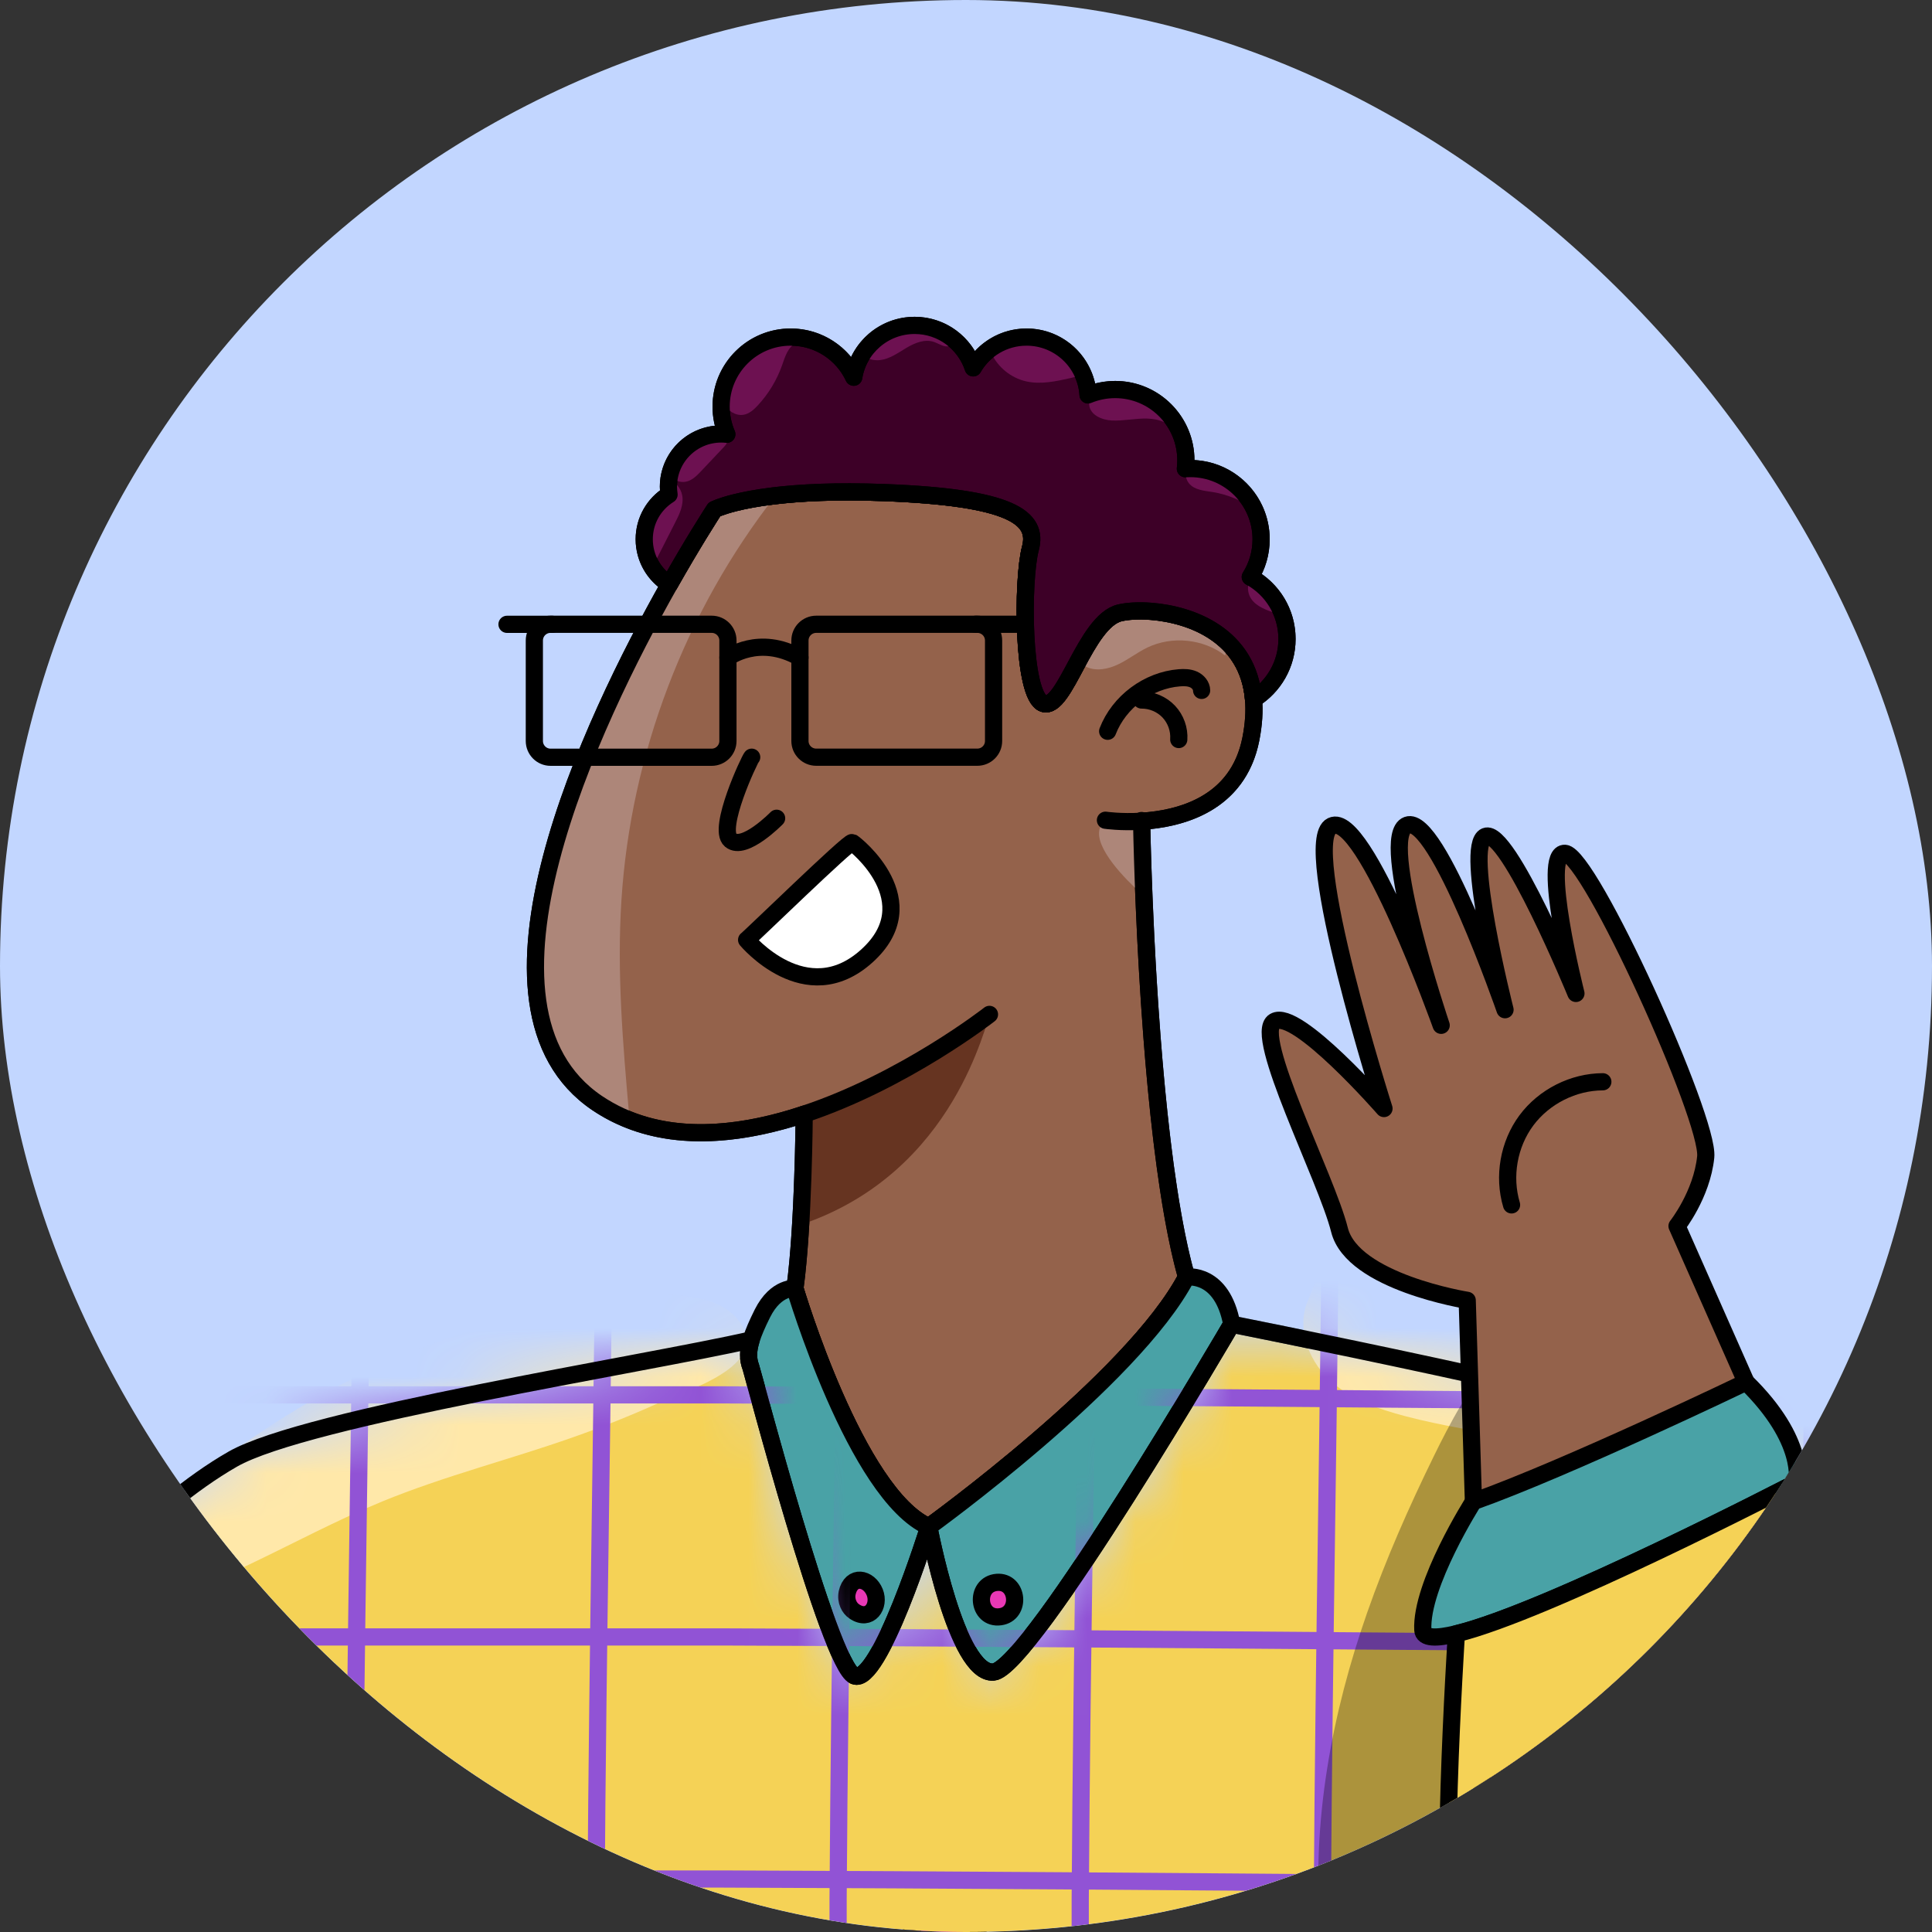 <svg width="40" height="40" viewBox="0 0 40 40" fill="none" xmlns="http://www.w3.org/2000/svg">
<rect x="0" y="0" width="40" height="40" fill="#333333" stroke="none"/>
<g id="Avatar">
<g clip-path="url(#clip0_2_76979)">
<rect y="-0" width="40" height="40" rx="20" fill="#C2D6FF"/>
<g id="Illustration">
<g id="Group">
<path id="Vector" d="M25.897 15.304C25.662 16.485 24.713 16.864 23.942 16.972C23.836 16.987 23.733 16.997 23.636 17.003C23.638 17.096 23.648 17.685 23.683 18.543C23.767 20.656 23.992 24.407 24.566 26.441H24.565C23.456 28.563 19.23 31.611 19.23 31.611C17.719 30.939 16.458 26.676 16.458 26.676C16.51 26.294 16.549 25.827 16.576 25.359C16.631 24.434 16.646 23.5 16.649 23.182V23.181C16.65 23.108 16.65 23.068 16.65 23.068C15.46 23.463 14.165 23.632 13.036 23.19C12.804 23.099 12.58 22.984 12.365 22.839C9.423 20.855 12.259 14.934 13.861 12.097C14.098 11.677 14.308 11.325 14.468 11.063C14.669 10.735 14.792 10.548 14.792 10.548C14.792 10.548 14.916 10.484 15.214 10.409C15.403 10.362 15.662 10.31 16.004 10.268C16.022 10.267 16.04 10.264 16.058 10.262C16.595 10.2 17.327 10.162 18.299 10.198C20.939 10.297 21.506 10.716 21.333 11.357C21.161 11.999 21.161 14.416 21.605 14.565C22.049 14.713 22.468 12.863 23.183 12.69C23.335 12.653 23.567 12.637 23.834 12.658C24.669 12.723 25.843 13.155 25.953 14.476C25.974 14.721 25.958 14.996 25.897 15.304Z" fill="#94624B" stroke="black" stroke-width="0.356" stroke-linecap="round" stroke-linejoin="round"/>
<path id="Vector_2" d="M22.663 12.362C22.437 12.546 22.237 12.781 22.175 13.066C22.114 13.35 22.23 13.685 22.493 13.808C22.701 13.904 22.95 13.852 23.156 13.752C23.363 13.653 23.545 13.508 23.752 13.408C24.264 13.16 24.913 13.226 25.365 13.572C25.436 13.262 25.466 12.939 25.4 12.629C25.334 12.318 25.163 12.022 24.896 11.851C24.46 11.572 23.874 11.68 23.418 11.924C22.961 12.168 22.578 12.532 22.126 12.785" fill="#AD8679"/>
<path id="Vector_3" d="M20.485 21.082C20.401 21.067 19.827 24.265 16.576 25.358L16.649 23.145L20.485 21.082Z" fill="#663421"/>
<path id="Vector_4" d="M13.027 23.098C13.03 23.128 13.033 23.159 13.036 23.189C12.804 23.099 12.58 22.983 12.365 22.838C9.423 20.854 12.259 14.933 13.861 12.097C14.098 11.677 14.308 11.325 14.468 11.062C14.669 10.734 14.792 10.548 14.792 10.548C14.792 10.548 14.916 10.483 15.214 10.409C15.403 10.361 15.662 10.31 16.004 10.268C16.022 10.266 16.04 10.264 16.058 10.261C14.188 12.65 13.059 15.611 12.866 18.639C12.77 20.125 12.895 21.615 13.027 23.098Z" fill="#AD8679"/>
<path id="Vector_5" d="M23.636 17.002C23.638 17.095 23.648 17.683 23.683 18.541C23.652 18.518 23.623 18.493 23.595 18.468C23.334 18.235 22.643 17.552 22.769 17.153C22.891 16.77 23.586 16.85 23.942 16.971C23.836 16.986 23.733 16.995 23.636 17.002Z" fill="#AD8679"/>
<path id="Vector_6" d="M25.897 15.304C25.63 16.648 24.437 16.953 23.636 17.003C23.642 17.328 23.759 23.581 24.566 26.441H24.565C23.456 28.563 19.23 31.611 19.23 31.611C17.719 30.939 16.458 26.676 16.458 26.676C16.638 25.365 16.65 23.068 16.65 23.068C15.217 23.543 13.632 23.692 12.365 22.839C9.423 20.855 12.259 14.934 13.861 12.097C14.098 11.677 14.308 11.325 14.468 11.063C14.669 10.735 14.792 10.548 14.792 10.548C14.792 10.548 14.916 10.484 15.214 10.409C15.403 10.362 15.662 10.31 16.004 10.268C16.545 10.202 17.294 10.161 18.299 10.198C20.939 10.297 21.506 10.716 21.333 11.357C21.161 11.999 21.161 14.416 21.605 14.565C22.049 14.712 22.468 12.863 23.183 12.69C23.335 12.653 23.567 12.637 23.834 12.658C24.669 12.723 25.843 13.155 25.953 14.476C25.974 14.721 25.958 14.996 25.897 15.304Z" stroke="black" stroke-width="0.356" stroke-linecap="round" stroke-linejoin="round"/>
<path id="Vector_7" d="M22.887 16.982C22.887 16.982 23.205 17.029 23.636 17.003" stroke="black" stroke-width="0.356" stroke-linecap="round" stroke-linejoin="round"/>
<path id="Vector_8" d="M16.65 23.067C18.728 22.378 20.486 21.002 20.486 21.002" stroke="black" stroke-width="0.356" stroke-linecap="round" stroke-linejoin="round"/>
<path id="Vector_9" d="M26.646 13.23C26.646 13.756 26.369 14.217 25.953 14.476C25.842 13.155 24.668 12.723 23.833 12.657C23.566 12.636 23.334 12.653 23.183 12.689C22.467 12.862 22.048 14.712 21.604 14.564C21.16 14.416 21.16 11.999 21.333 11.357C21.505 10.716 20.938 10.296 18.299 10.198C17.293 10.16 16.544 10.202 16.003 10.268C15.662 10.31 15.403 10.361 15.213 10.409C14.916 10.483 14.791 10.548 14.791 10.548C14.791 10.548 14.669 10.734 14.468 11.063C14.307 11.325 14.098 11.677 13.86 12.097C13.716 12.009 13.595 11.888 13.505 11.746C13.4 11.578 13.338 11.379 13.338 11.165C13.338 10.775 13.543 10.433 13.852 10.24C13.844 10.186 13.839 10.131 13.839 10.075C13.839 10.019 13.844 9.966 13.851 9.913C13.855 9.887 13.86 9.861 13.866 9.835C13.975 9.348 14.41 8.985 14.93 8.985H14.931C14.97 8.985 15.01 8.987 15.048 8.991C14.972 8.816 14.93 8.622 14.93 8.419C14.93 8.368 14.933 8.318 14.938 8.268C15.013 7.543 15.626 6.979 16.37 6.979C16.562 6.979 16.745 7.016 16.913 7.085C17.25 7.222 17.523 7.482 17.676 7.81C17.702 7.646 17.759 7.492 17.842 7.355C18.065 6.985 18.471 6.737 18.936 6.737C19.256 6.737 19.549 6.855 19.772 7.05C19.945 7.2 20.076 7.395 20.149 7.616C20.236 7.466 20.352 7.335 20.491 7.232C20.704 7.073 20.968 6.979 21.254 6.979C21.778 6.979 22.229 7.295 22.424 7.748C22.482 7.88 22.518 8.025 22.527 8.176C22.565 8.161 22.603 8.147 22.642 8.134C22.783 8.09 22.933 8.065 23.088 8.065C23.802 8.065 24.396 8.576 24.526 9.252C24.543 9.342 24.552 9.435 24.552 9.53C24.552 9.589 24.549 9.647 24.542 9.704C24.547 9.704 24.553 9.703 24.558 9.703C24.587 9.701 24.616 9.701 24.645 9.701C25.237 9.701 25.747 10.051 25.978 10.556C26.063 10.742 26.11 10.948 26.11 11.165C26.11 11.452 26.028 11.72 25.886 11.946C25.888 11.947 25.891 11.948 25.893 11.95C26.206 12.124 26.449 12.41 26.567 12.753C26.618 12.903 26.646 13.063 26.646 13.23Z" fill="#3D0027" stroke="black" stroke-width="0.356" stroke-linecap="round" stroke-linejoin="round"/>
<path id="Vector_10" d="M23.635 17.002C23.634 16.993 23.634 16.988 23.634 16.988" stroke="black" stroke-width="0.356" stroke-linecap="round" stroke-linejoin="round"/>
<path id="Vector_11" d="M15.552 27.742C15.915 27.659 16.148 27.592 16.207 27.544C16.315 27.459 16.396 27.125 16.458 26.676" stroke="black" stroke-width="0.356" stroke-linecap="round" stroke-linejoin="round"/>
<path id="Vector_12" d="M24.566 26.441C24.66 26.777 24.764 27.066 24.878 27.293C24.878 27.293 25.107 27.338 25.502 27.416" stroke="black" stroke-width="0.356" stroke-linecap="round" stroke-linejoin="round"/>
<path id="Vector_13" d="M19.23 31.61C19.23 31.61 18.202 34.913 17.685 34.696C17.169 34.478 15.581 28.397 15.546 28.306C15.483 28.142 15.481 27.974 15.552 27.742C15.598 27.591 15.675 27.413 15.786 27.191C16.068 26.629 16.458 26.676 16.458 26.676C16.458 26.676 17.719 30.939 19.23 31.61Z" fill="#49A2A6" stroke="black" stroke-width="0.356" stroke-linecap="round" stroke-linejoin="round"/>
<path id="Vector_14" d="M25.502 27.415C25.502 27.415 21.334 34.556 20.569 34.618C19.803 34.68 19.23 31.61 19.23 31.61C19.23 31.61 23.456 28.562 24.565 26.44H24.566C24.588 26.437 25.304 26.342 25.502 27.415Z" fill="#49A2A6" stroke="black" stroke-width="0.356" stroke-linecap="round" stroke-linejoin="round"/>
<g id="Group_2">
<path id="Vector_15" d="M13.976 10.824C13.826 11.118 13.676 11.413 13.526 11.707C13.52 11.72 13.513 11.733 13.506 11.745C13.4 11.577 13.339 11.378 13.339 11.165C13.339 10.775 13.544 10.432 13.852 10.24C13.844 10.186 13.84 10.131 13.84 10.075C13.84 10.019 13.844 9.966 13.852 9.913C13.988 9.984 14.095 10.105 14.124 10.255C14.161 10.451 14.068 10.646 13.976 10.824Z" fill="#6D1151"/>
<path id="Vector_16" d="M15.052 9.156C15.044 9.193 15.017 9.222 14.992 9.25C14.834 9.417 14.676 9.584 14.519 9.751C14.43 9.845 14.334 9.944 14.207 9.972C14.08 10 13.939 9.943 13.867 9.835C13.976 9.349 14.411 8.985 14.93 8.985H14.931C14.956 8.995 14.98 9.008 15 9.026C15.038 9.058 15.063 9.108 15.052 9.156Z" fill="#6D1151"/>
<path id="Vector_17" d="M16.913 7.084C16.897 7.085 16.881 7.085 16.865 7.084C16.735 7.08 16.598 7.052 16.479 7.107C16.312 7.184 16.254 7.386 16.193 7.56C16.084 7.869 15.911 8.155 15.688 8.395C15.607 8.482 15.513 8.566 15.397 8.587C15.231 8.616 15.066 8.503 14.981 8.358C14.965 8.329 14.95 8.298 14.938 8.267C15.013 7.543 15.626 6.978 16.37 6.978C16.562 6.978 16.745 7.016 16.913 7.084Z" fill="#6D1151"/>
<path id="Vector_18" d="M19.773 7.05C19.749 7.098 19.716 7.14 19.667 7.16C19.559 7.205 19.447 7.117 19.335 7.079C19.146 7.014 18.938 7.1 18.765 7.203C18.592 7.306 18.423 7.431 18.223 7.455C18.09 7.471 17.955 7.431 17.842 7.355C18.065 6.985 18.472 6.737 18.936 6.737C19.256 6.737 19.549 6.855 19.773 7.05Z" fill="#6D1151"/>
<path id="Vector_19" d="M22.425 7.747C22.343 7.782 22.254 7.806 22.17 7.826C21.865 7.895 21.547 7.965 21.242 7.895C20.931 7.824 20.66 7.604 20.526 7.315C20.514 7.288 20.502 7.26 20.491 7.231C20.704 7.072 20.968 6.978 21.254 6.978C21.779 6.978 22.229 7.295 22.425 7.747Z" fill="#6D1151"/>
<path id="Vector_20" d="M24.527 9.252C24.457 9.196 24.423 9.076 24.379 8.986C24.269 8.767 24.001 8.673 23.755 8.666C23.51 8.659 23.266 8.717 23.02 8.706C22.814 8.696 22.571 8.592 22.551 8.386C22.542 8.294 22.583 8.208 22.643 8.134C22.784 8.09 22.933 8.065 23.089 8.065C23.803 8.065 24.397 8.576 24.527 9.252Z" fill="#6D1151"/>
<path id="Vector_21" d="M25.977 10.556C25.722 10.366 25.42 10.237 25.105 10.187C24.929 10.16 24.73 10.145 24.617 10.008C24.549 9.924 24.532 9.809 24.558 9.703C24.586 9.701 24.616 9.7 24.645 9.7C25.236 9.7 25.746 10.051 25.977 10.556Z" fill="#6D1151"/>
<path id="Vector_22" d="M26.567 12.752C26.497 12.723 26.424 12.7 26.353 12.676C26.16 12.611 25.949 12.52 25.869 12.332C25.817 12.209 25.835 12.07 25.893 11.949C26.207 12.123 26.449 12.409 26.567 12.752Z" fill="#6D1151"/>
</g>
<path id="Vector_23" d="M26.646 13.23C26.646 13.756 26.369 14.217 25.953 14.476C25.842 13.155 24.668 12.723 23.833 12.657C23.566 12.636 23.334 12.653 23.183 12.689C22.467 12.862 22.048 14.712 21.604 14.564C21.16 14.416 21.16 11.999 21.333 11.357C21.505 10.716 20.938 10.296 18.299 10.198C17.293 10.16 16.544 10.202 16.003 10.268C15.662 10.31 15.403 10.361 15.213 10.409C14.916 10.483 14.791 10.548 14.791 10.548C14.791 10.548 14.669 10.734 14.468 11.063C14.307 11.325 14.098 11.677 13.86 12.097C13.547 11.905 13.338 11.559 13.338 11.165C13.338 10.772 13.543 10.433 13.852 10.24C13.844 10.186 13.839 10.131 13.839 10.075C13.839 9.473 14.328 8.985 14.93 8.985C14.97 8.985 15.009 8.987 15.048 8.991C14.972 8.816 14.93 8.622 14.93 8.419C14.93 7.624 15.575 6.979 16.37 6.979C16.948 6.979 17.446 7.319 17.676 7.81C17.773 7.202 18.3 6.737 18.936 6.737C19.502 6.737 19.982 7.106 20.149 7.616C20.369 7.235 20.781 6.979 21.254 6.979C21.932 6.979 22.487 7.508 22.527 8.176C22.7 8.105 22.889 8.065 23.088 8.065C23.897 8.065 24.552 8.721 24.552 9.53C24.552 9.589 24.549 9.647 24.542 9.704C24.576 9.702 24.611 9.701 24.645 9.701C25.454 9.701 26.11 10.357 26.11 11.165C26.11 11.452 26.028 11.72 25.886 11.946C26.339 12.194 26.646 12.677 26.646 13.23Z" stroke="black" stroke-width="0.356" stroke-linecap="round" stroke-linejoin="round"/>
<path id="Vector_24" d="M18.852 36.009C18.742 36.106 18.687 36.252 18.659 36.396C18.607 36.66 18.633 36.951 18.791 37.17C18.948 37.388 19.254 37.508 19.501 37.401C19.663 37.33 19.776 37.177 19.849 37.017C19.95 36.798 19.988 36.538 19.893 36.317C19.76 36.011 19.13 35.767 18.852 36.009Z" fill="#E938B5" stroke="black" stroke-width="0.356" stroke-linecap="round" stroke-linejoin="round"/>
<g id="Vector_25">
<path d="M19.936 39.452C19.743 39.333 19.485 39.352 19.289 39.466C19.093 39.579 18.954 39.774 18.868 39.983C18.781 40.193 18.742 40.429 18.807 40.646C18.871 40.863 19.055 41.052 19.279 41.079C19.525 41.108 19.753 40.948 19.919 40.766C20.066 40.604 20.187 40.414 20.233 40.201C20.278 39.987 20.238 39.749 20.094 39.586C19.951 39.422 19.696 39.352 19.503 39.452" fill="#E938B5"/>
<path d="M19.936 39.452C19.743 39.333 19.485 39.352 19.289 39.466C19.093 39.579 18.954 39.774 18.868 39.983C18.781 40.193 18.742 40.429 18.807 40.646C18.871 40.863 19.055 41.052 19.279 41.079C19.525 41.108 19.753 40.948 19.919 40.766C20.066 40.604 20.187 40.414 20.233 40.201C20.278 39.987 20.238 39.749 20.094 39.586C19.951 39.422 19.696 39.352 19.503 39.452" stroke="black" stroke-width="0.356" stroke-linecap="round" stroke-linejoin="round"/>
</g>
<path id="Vector_26" d="M20.71 33.473C21.148 33.413 21.082 32.727 20.642 32.761C20.171 32.798 20.233 33.539 20.71 33.473Z" fill="#E938B5" stroke="black" stroke-width="0.356" stroke-linecap="round" stroke-linejoin="round"/>
<path id="Vector_27" d="M17.54 32.979C17.522 33.056 17.532 33.14 17.564 33.212C17.59 33.273 17.632 33.326 17.687 33.363C18.003 33.578 18.224 33.248 18.11 32.965C17.991 32.669 17.626 32.594 17.539 32.979H17.54Z" fill="#E938B5" stroke="black" stroke-width="0.356" stroke-linecap="round" stroke-linejoin="round"/>
<path id="Vector_28" d="M22.933 15.14C23.167 14.533 23.768 14.084 24.417 14.033C24.516 14.025 24.619 14.027 24.71 14.067C24.801 14.107 24.877 14.195 24.878 14.294" stroke="black" stroke-width="0.356" stroke-linecap="round" stroke-linejoin="round"/>
<path id="Vector_29" d="M23.634 14.493C23.845 14.491 24.055 14.581 24.199 14.734C24.343 14.887 24.42 15.101 24.405 15.311" stroke="black" stroke-width="0.356" stroke-linecap="round" stroke-linejoin="round"/>
<g id="Group_3">
<path id="Vector_30" d="M20.234 12.925H16.899C16.713 12.925 16.562 13.075 16.562 13.261V15.341C16.562 15.527 16.713 15.677 16.899 15.677H20.234C20.42 15.677 20.571 15.527 20.571 15.341V13.261C20.571 13.075 20.42 12.925 20.234 12.925Z" stroke="black" stroke-width="0.356" stroke-linecap="round" stroke-linejoin="round"/>
<path id="Vector_31" d="M20.2 12.925H21.136" stroke="black" stroke-width="0.356" stroke-linecap="round" stroke-linejoin="round"/>
<g id="Group_4">
<path id="Vector_32" d="M11.399 15.678H14.735C14.92 15.678 15.071 15.527 15.071 15.341V13.261C15.071 13.075 14.92 12.925 14.735 12.925H11.399C11.213 12.925 11.063 13.075 11.063 13.261V15.341C11.063 15.527 11.213 15.678 11.399 15.678Z" stroke="black" stroke-width="0.356" stroke-linecap="round" stroke-linejoin="round"/>
<path id="Vector_33" d="M11.434 12.926H10.497" stroke="black" stroke-width="0.356" stroke-linecap="round" stroke-linejoin="round"/>
</g>
<path id="Vector_34" d="M15.071 13.614C15.071 13.614 15.71 13.132 16.562 13.614" stroke="black" stroke-width="0.356" stroke-linecap="round" stroke-linejoin="round"/>
</g>
<path id="Vector_35" d="M15.563 15.677C15.517 15.723 14.845 17.159 15.126 17.394C15.407 17.628 16.079 16.941 16.079 16.941" stroke="black" stroke-width="0.356" stroke-linecap="round" stroke-linejoin="round"/>
<path id="Vector_36" d="M15.458 19.459C15.542 19.398 17.581 17.41 17.644 17.443C17.707 17.476 19.204 18.663 17.943 19.796C16.682 20.929 15.458 19.459 15.458 19.459Z" fill="white" stroke="black" stroke-width="0.356" stroke-linecap="round" stroke-linejoin="round"/>
<g id="Clip path group">
<mask id="mask0_2_76979" style="mask-type:luminance" maskUnits="userSpaceOnUse" x="1" y="27" width="39" height="18">
<g id="clippath-1">
<path id="Vector_37" d="M39.23 32.48C39.23 32.48 24.184 44.265 18.334 44.804C12.485 45.343 1.289 33.293 1.289 33.293C1.289 33.293 3.056 31.218 4.822 30.209C6.34 29.341 13.342 28.246 15.552 27.741C15.481 27.974 15.484 28.142 15.546 28.306C15.581 28.397 17.169 34.478 17.685 34.695C18.202 34.913 19.23 31.61 19.23 31.61C19.23 31.61 19.803 34.681 20.569 34.619C21.334 34.557 25.502 27.416 25.502 27.416C27.771 27.87 35.519 29.451 36.594 30.096C37.856 30.854 39.23 32.48 39.23 32.48Z" fill="white"/>
</g>
</mask>
<g mask="url(#mask0_2_76979)">
<g id="Group_5">
<path id="Vector_38" d="M39.23 32.48C39.23 32.48 24.183 44.264 18.333 44.804C12.484 45.343 1.288 33.293 1.288 33.293C1.288 33.293 3.055 31.217 4.822 30.208C6.339 29.341 13.341 28.246 15.551 27.741C15.48 27.973 15.483 28.141 15.545 28.305C15.58 28.397 17.168 34.477 17.685 34.695C18.201 34.912 19.23 31.61 19.23 31.61C19.23 31.61 19.803 34.68 20.568 34.618C21.333 34.556 25.501 27.415 25.501 27.415C27.77 27.869 35.519 29.451 36.593 30.096C37.856 30.853 39.23 32.48 39.23 32.48Z" fill="#F5D256" stroke="black" stroke-width="0.356" stroke-linecap="round" stroke-linejoin="round"/>
<path id="Vector_39" d="M11.861 29.758C10.551 30.22 9.197 30.559 7.912 31.087C6.041 31.855 4.31 33.022 2.325 33.409C2.127 33.448 1.876 33.457 1.773 33.283C1.666 33.104 1.805 32.883 1.94 32.725C4.553 29.662 8.281 27.573 12.257 26.944C13.081 26.814 14.757 26.558 15.328 27.386C15.947 28.283 14.203 28.791 13.642 29.044C13.059 29.308 12.464 29.546 11.861 29.758Z" fill="#FFE8A9"/>
<path id="Vector_40" d="M27.09 26.904C26.835 27.45 27.068 28.128 27.501 28.546C27.934 28.964 28.526 29.172 29.109 29.324C30.602 29.713 32.156 29.814 33.661 30.155C35.166 30.497 36.681 31.127 37.649 32.328C37.864 32.594 38.051 32.888 38.308 33.114C38.565 33.341 38.916 33.496 39.249 33.415C39.771 33.288 40.002 32.667 40.02 32.13C40.074 30.555 39.049 29.134 37.854 28.106C35.077 25.715 31.106 24.789 27.559 25.707" fill="#FFE8A9"/>
<g id="Group_6">
<g id="Group_7">
<path id="Vector_41" d="M2.493 23.455C2.461 28.74 2.345 34.026 2.314 39.312V49.52" stroke="#9153D5" stroke-width="0.356" stroke-linecap="round" stroke-linejoin="round"/>
<path id="Vector_42" d="M7.506 23.455C7.474 28.74 7.358 34.026 7.327 39.312V49.52" stroke="#9153D5" stroke-width="0.356" stroke-linecap="round" stroke-linejoin="round"/>
<path id="Vector_43" d="M12.52 23.455C12.488 28.74 12.372 34.026 12.341 39.312V49.52" stroke="#9153D5" stroke-width="0.356" stroke-linecap="round" stroke-linejoin="round"/>
<path id="Vector_44" d="M17.531 23.455C17.499 28.74 17.384 34.026 17.352 39.312V49.52" stroke="#9153D5" stroke-width="0.356" stroke-linecap="round" stroke-linejoin="round"/>
<path id="Vector_45" d="M22.544 23.455C22.512 28.74 22.397 34.026 22.365 39.312V49.52" stroke="#9153D5" stroke-width="0.356" stroke-linecap="round" stroke-linejoin="round"/>
<path id="Vector_46" d="M27.557 23.455C27.526 28.74 27.41 34.026 27.378 39.312V49.52" stroke="#9153D5" stroke-width="0.356" stroke-linecap="round" stroke-linejoin="round"/>
<path id="Vector_47" d="M32.57 23.455C32.538 28.74 32.423 34.026 32.391 39.312V49.52" stroke="#9153D5" stroke-width="0.356" stroke-linecap="round" stroke-linejoin="round"/>
<path id="Vector_48" d="M37.583 23.455C37.551 28.74 37.436 34.026 37.404 39.312V49.52" stroke="#9153D5" stroke-width="0.356" stroke-linecap="round" stroke-linejoin="round"/>
</g>
<g id="Group_8">
<path id="Vector_49" d="M42.915 29.058C33.6 29.026 24.286 28.91 14.972 28.879H-3.018" stroke="#9153D5" stroke-width="0.356" stroke-linecap="round" stroke-linejoin="round"/>
<path id="Vector_50" d="M42.915 34.07C33.6 34.038 24.286 33.922 14.972 33.891H-3.018" stroke="#9153D5" stroke-width="0.356" stroke-linecap="round" stroke-linejoin="round"/>
<path id="Vector_51" d="M42.915 39.082C33.6 39.05 24.286 38.935 14.972 38.903H-3.018" stroke="#9153D5" stroke-width="0.356" stroke-linecap="round" stroke-linejoin="round"/>
</g>
</g>
</g>
</g>
</g>
<path id="Vector_52" d="M39.23 32.48C39.23 32.48 24.183 44.265 18.333 44.805C12.484 45.344 1.288 33.294 1.288 33.294C1.288 33.294 3.055 31.218 4.822 30.209C6.339 29.341 13.341 28.247 15.551 27.742C15.48 27.974 15.483 28.142 15.545 28.306C15.58 28.398 17.168 34.478 17.685 34.696C18.201 34.913 19.23 31.611 19.23 31.611C19.23 31.611 19.803 34.681 20.568 34.619C21.333 34.557 25.501 27.416 25.501 27.416C27.77 27.87 35.519 29.452 36.593 30.097C37.856 30.854 39.23 32.48 39.23 32.48Z" stroke="black" stroke-width="0.356" stroke-linecap="round" stroke-linejoin="round"/>
</g>
<path id="Vector_53" opacity="0.3" d="M28.305 33.39C27.581 35.459 27.145 37.725 27.34 39.963C27.388 40.509 27.477 41.065 27.713 41.532C27.949 42 28.357 42.368 28.807 42.373C29.497 42.38 29.996 41.6 30.38 40.899C31.442 38.957 32.527 36.956 32.938 34.674C33.289 32.724 33.11 30.641 32.448 28.818C31.589 26.452 30.288 28.917 29.688 30.144C29.175 31.191 28.698 32.267 28.305 33.39L28.305 33.39Z" fill="black"/>
<g id="Group_9">
<path id="Vector_54" d="M30.377 26.922C30.377 26.922 28.003 26.544 27.733 25.465C27.463 24.386 25.925 21.418 26.384 21.148C26.843 20.877 28.654 22.951 28.654 22.951C28.654 22.951 26.896 17.424 27.571 17.1C28.246 16.776 29.838 21.228 29.838 21.228C29.838 21.228 28.515 17.309 29.136 17.083C29.757 16.857 31.16 20.905 31.16 20.905C31.16 20.905 30.297 17.505 30.755 17.316C31.214 17.127 32.628 20.568 32.628 20.568C32.628 20.568 31.888 17.64 32.401 17.667C32.913 17.694 35.396 23.172 35.315 23.954C35.234 24.737 34.721 25.384 34.721 25.384L38.958 34.963C38.958 34.963 30.755 39.523 30.755 39.307C30.755 39.091 30.377 26.922 30.377 26.922L30.377 26.922Z" fill="#94624B" stroke="black" stroke-width="0.356" stroke-linecap="round" stroke-linejoin="round"/>
<path id="Vector_55" d="M31.295 24.946C31.119 24.358 31.236 23.69 31.601 23.198C31.967 22.705 32.572 22.399 33.185 22.397" stroke="black" stroke-width="0.356" stroke-linecap="round" stroke-linejoin="round"/>
<path id="Vector_56" d="M37.203 30.689L37.2 30.69C37.085 30.75 32.035 33.37 30.154 33.825C29.73 33.928 29.467 33.921 29.458 33.75C29.409 32.809 30.507 31.087 30.507 31.087C32.444 30.399 36.151 28.616 36.151 28.616C37.401 29.84 37.203 30.689 37.203 30.689Z" fill="#49A2A6" stroke="black" stroke-width="0.356" stroke-linecap="round" stroke-linejoin="round"/>
<path id="Vector_57" d="M39.698 34.93C39.68 35.147 30.551 40.889 30.153 40.455C29.754 40.02 30.153 33.825 30.153 33.825C32.033 33.37 37.084 30.75 37.2 30.69L37.202 30.689C37.202 30.689 39.716 34.712 39.698 34.93Z" fill="#F5D256" stroke="black" stroke-width="0.356" stroke-linecap="round" stroke-linejoin="round"/>
</g>
</g>
</g>
</g>
<defs>
<clipPath id="clip0_2_76979">
<rect y="-0" width="40" height="40" rx="20" fill="white"/>
</clipPath>
</defs>
</svg>
